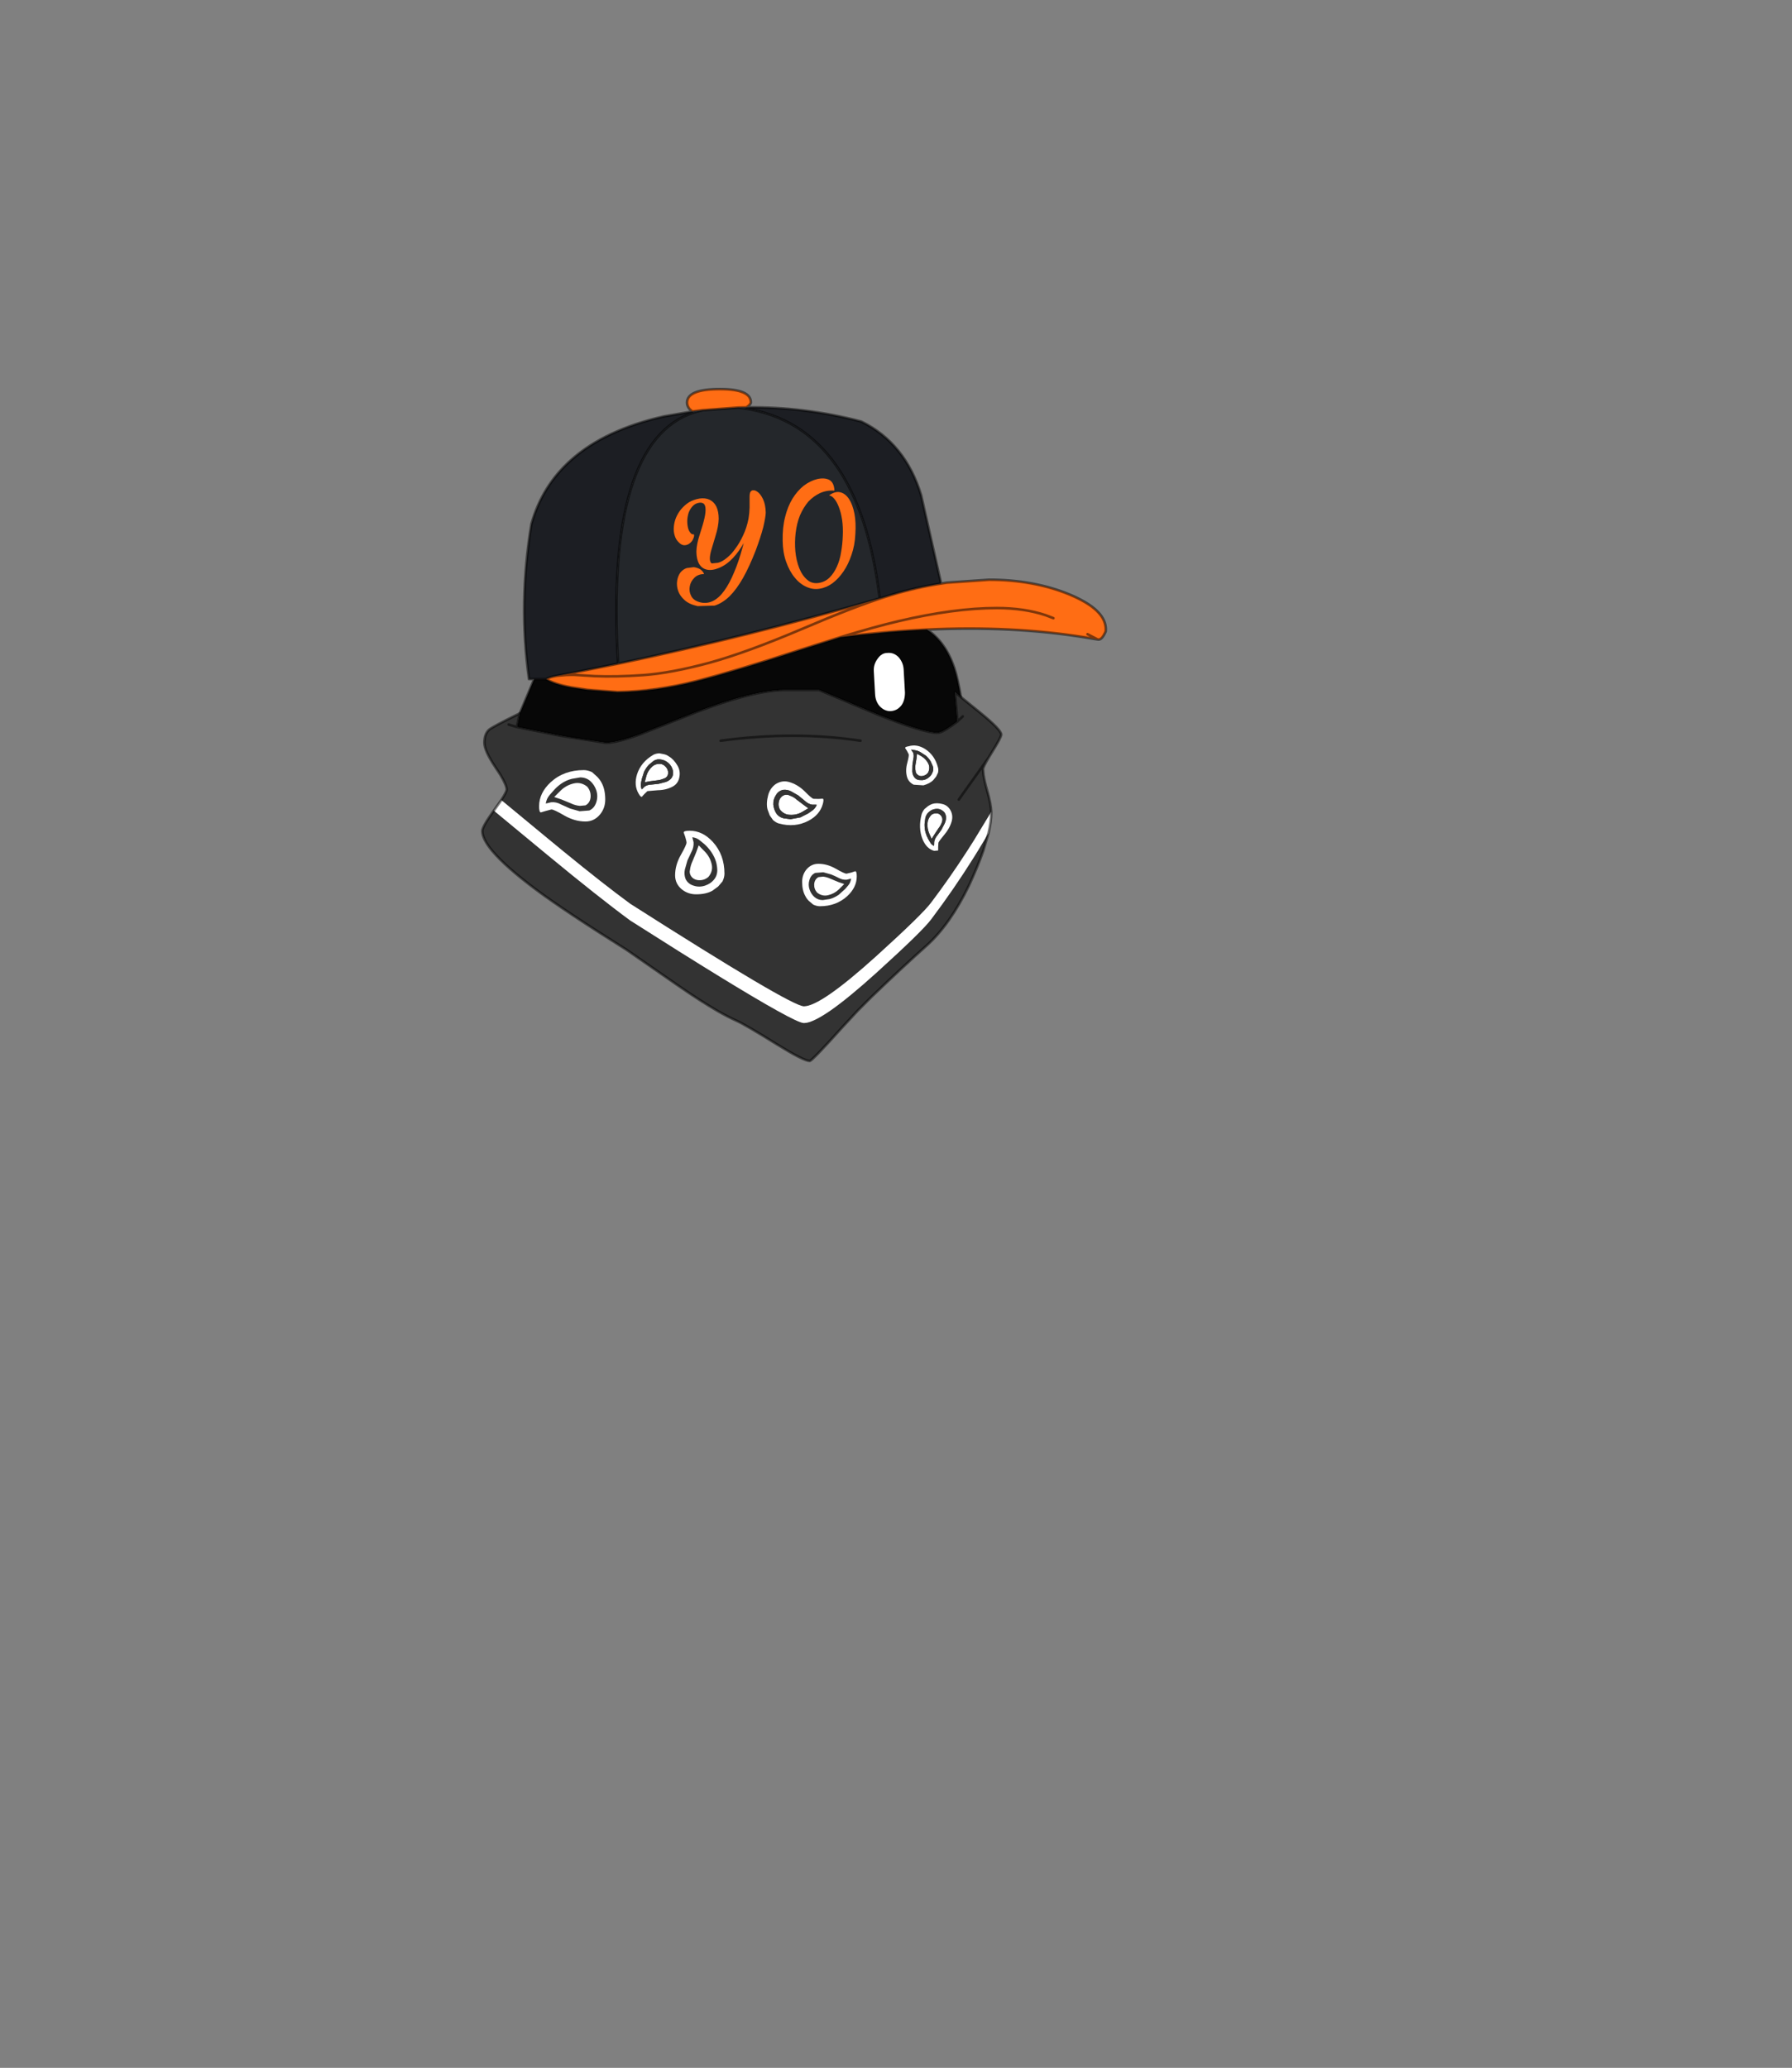 <?xml version="1.0" encoding="UTF-8" standalone="no"?>
<svg xmlns:xlink="http://www.w3.org/1999/xlink" height="531.5px" width="460.6px" xmlns="http://www.w3.org/2000/svg">
  <rect width="100%" height="100%" fill="#808080" stroke="none"/>
  <g transform="matrix(1.0, 0.0, 0.0, 1.0, 193.65, 334.05)">
    <use height="263.05" transform="matrix(0.659, 0.0, 0.0, 0.659, -70.013, -234.372)" width="244.2" xlink:href="#shape0"/>
  </g>
  <defs>
    <g id="shape0" transform="matrix(1.0, 0.0, 0.0, 1.0, 162.65, 97.05)">
      <path d="M-22.4 0.2 Q-9.1 -3.85 0.05 -6.0 21.85 -11.15 38.5 -11.15 49.25 -11.15 57.6 -8.35 L60.6 -7.2 57.6 -8.35 Q49.25 -11.15 38.5 -11.15 21.85 -11.15 0.05 -6.0 -9.1 -3.85 -22.4 0.2 L-38.65 5.35 Q-63.1 13.35 -78.8 17.4 -94.55 21.4 -109.4 21.65 L-121.05 20.75 -127.45 19.8 Q-134.3 18.5 -137.25 16.55 -135.8 15.7 -133.2 15.3 L-132.95 15.25 -129.3 14.95 -128.95 14.95 -127.45 14.9 -126.4 14.9 -118.35 15.4 Q-110.05 15.75 -99.25 15.0 -88.5 14.2 -73.8 10.25 -59.15 6.25 -37.2 -3.1 -17.2 -11.65 -4.95 -15.55 -17.2 -11.65 -37.2 -3.1 -59.15 6.25 -73.8 10.25 -88.5 14.2 -99.25 15.0 -110.05 15.75 -118.35 15.4 L-126.4 14.9 -127.45 14.9 -128.95 14.95 -129.3 14.95 -132.95 15.25 -127.45 14.2 -109.2 10.55 Q-59.6 0.2 -7.15 -14.9 L-4.95 -15.55 -2.7 -16.25 Q7.2 -19.25 16.8 -20.7 L18.95 -21.05 35.5 -22.2 Q52.95 -22.2 67.0 -16.4 70.2 -15.05 72.7 -13.6 81.6 -8.45 81.0 -2.05 79.45 1.55 77.85 1.1 L72.7 0.25 Q44.35 -4.3 11.3 -2.75 -5.0 -2.0 -22.4 0.2 M73.9 -0.95 L77.85 1.1 73.9 -0.95 M-80.25 -87.8 L-81.4 -88.85 Q-82.3 -90.05 -82.3 -91.25 -82.3 -96.55 -69.5 -96.55 -57.4 -96.55 -57.4 -91.4 -57.4 -90.6 -59.15 -89.4 L-62.3 -89.35 -76.35 -88.3 -80.25 -87.8" fill="#ff6d14" fill-rule="evenodd" stroke="none"/>
      <path d="M-59.15 -89.4 Q-36.6 -89.75 -14.3 -83.9 2.85 -75.45 9.0 -55.2 L16.8 -20.7 Q7.2 -19.25 -2.7 -16.25 L-4.95 -15.55 -7.15 -14.9 Q-15.3 -82.2 -59.75 -89.0 L-59.15 -89.4 M-132.95 15.25 L-133.2 15.3 Q-135.8 15.7 -137.25 16.55 L-141.9 16.55 -143.95 16.55 Q-148.1 -13.3 -143.0 -43.95 -138.8 -58.9 -127.45 -68.95 -114.25 -80.7 -91.35 -85.9 L-80.25 -87.8 -79.55 -87.45 Q-114.25 -76.15 -109.2 10.55 L-127.45 14.2 -132.95 15.25" fill="#1c1e23" fill-rule="evenodd" stroke="none"/>
      <path d="M-22.4 0.2 Q-5.0 -2.0 11.3 -2.75 18.55 2.1 21.95 12.25 23.3 16.35 24.5 23.55 L22.15 21.6 23.15 33.1 21.15 34.55 Q17.05 37.5 15.35 37.5 9.9 37.5 -8.6 30.1 L-30.8 20.8 -42.75 20.8 Q-56.05 20.4 -82.3 30.85 L-100.65 38.1 Q-109.7 41.4 -113.95 41.4 L-127.45 39.4 -131.6 38.65 -148.65 35.25 -147.5 29.9 -141.9 16.55 -137.25 16.55 Q-134.3 18.5 -127.45 19.8 L-121.05 20.75 -109.4 21.65 Q-94.55 21.4 -78.8 17.4 -63.1 13.35 -38.65 5.35 L-22.4 0.2" fill="#000000" fill-opacity="0.949" fill-rule="evenodd" stroke="none"/>
      <path d="M-59.15 -89.4 L-59.75 -89.0 -62.3 -89.35 -59.15 -89.4 M-80.25 -87.8 L-76.35 -88.3 -79.55 -87.45 -80.25 -87.8" fill="#2a3e51" fill-rule="evenodd" stroke="none"/>
      <path d="M-59.75 -89.0 Q-15.3 -82.2 -7.15 -14.9 -59.6 0.2 -109.2 10.55 -114.25 -76.15 -79.55 -87.45 L-76.35 -88.3 -62.3 -89.35 -59.75 -89.0" fill="#24272b" fill-rule="evenodd" stroke="none"/>
      <path d="M60.6 -7.2 L57.6 -8.35 Q49.25 -11.15 38.5 -11.15 21.85 -11.15 0.05 -6.0 -9.1 -3.85 -22.4 0.2 -5.0 -2.0 11.3 -2.75 44.35 -4.3 72.7 0.25 L77.85 1.1 73.9 -0.95 M16.8 -20.7 L18.95 -21.05 35.5 -22.2 Q52.95 -22.2 67.0 -16.4 70.2 -15.05 72.7 -13.6 81.6 -8.45 81.0 -2.05 79.45 1.55 77.85 1.1 M-59.15 -89.4 Q-36.6 -89.75 -14.3 -83.9 2.85 -75.45 9.0 -55.2 L16.8 -20.7 Q7.2 -19.25 -2.7 -16.25 L-4.95 -15.55 Q-17.2 -11.65 -37.2 -3.1 -59.15 6.25 -73.8 10.25 -88.5 14.2 -99.25 15.0 -110.05 15.75 -118.35 15.4 L-126.4 14.9 -127.45 14.9 -128.95 14.95 -129.3 14.95 -132.95 15.25 -133.2 15.3 Q-135.8 15.7 -137.25 16.55 -134.3 18.5 -127.45 19.8 L-121.05 20.75 -109.4 21.65 Q-94.55 21.4 -78.8 17.4 -63.1 13.35 -38.65 5.35 L-22.4 0.2 M11.3 -2.75 Q18.55 2.1 21.95 12.25 23.3 16.35 24.5 23.55 M-147.5 29.9 L-141.9 16.55 -143.95 16.55 Q-148.1 -13.3 -143.0 -43.95 -138.8 -58.9 -127.45 -68.95 -114.25 -80.7 -91.35 -85.9 L-80.25 -87.8 -81.4 -88.85 Q-82.3 -90.05 -82.3 -91.25 -82.3 -96.55 -69.5 -96.55 -57.4 -96.55 -57.4 -91.4 -57.4 -90.6 -59.15 -89.4 L-59.75 -89.0 Q-15.3 -82.2 -7.15 -14.9 L-4.95 -15.55 M-80.25 -87.8 L-76.35 -88.3 -62.3 -89.35 -59.15 -89.4 M-76.35 -88.3 L-79.55 -87.45 Q-114.25 -76.15 -109.2 10.55 -59.6 0.2 -7.15 -14.9 M-79.55 -87.45 L-80.25 -87.8 M-59.75 -89.0 L-62.3 -89.35 M-132.95 15.25 L-127.45 14.2 -109.2 10.55 M-137.25 16.55 L-141.9 16.55" fill="none" stroke="#000000" stroke-linecap="round" stroke-linejoin="round" stroke-opacity="0.502" stroke-width="1.0"/>
      <path d="M-24.85 -53.75 Q-25.85 -54.95 -26.9 -55.1 -24.5 -56.8 -22.5 -56.3 -20.5 -55.8 -19.1 -53.65 -17.7 -51.5 -17.0 -47.95 -16.35 -44.45 -16.65 -40.0 -16.85 -35.6 -18.15 -31.9 -19.4 -28.15 -21.3 -25.4 -23.2 -22.6 -25.55 -20.85 -27.95 -19.1 -30.55 -18.7 -33.15 -18.25 -35.7 -19.4 -38.3 -20.55 -40.3 -23.05 -42.35 -25.5 -43.65 -29.2 -44.95 -32.85 -45.0 -37.4 -45.1 -42.55 -44.05 -46.65 -43.0 -50.85 -41.15 -53.85 -39.25 -56.9 -36.8 -58.85 -34.3 -60.75 -31.55 -61.45 -28.65 -62.1 -26.75 -61.1 -24.95 -60.05 -24.8 -56.95 -27.8 -57.15 -30.4 -56.0 -32.95 -54.8 -34.95 -52.7 -36.9 -50.4 -38.25 -47.3 -39.5 -44.2 -39.95 -40.35 -40.35 -36.9 -40.05 -33.3 -39.7 -29.7 -38.55 -26.75 -37.4 -23.85 -35.45 -22.2 -33.55 -20.5 -30.85 -20.95 -28.45 -21.35 -26.7 -23.05 -25.0 -24.75 -23.85 -27.3 -22.7 -29.8 -22.2 -33.0 -21.65 -36.1 -21.55 -39.3 -21.4 -42.65 -21.8 -45.5 -22.25 -48.4 -23.05 -50.45 -23.8 -52.5 -24.85 -53.75" fill="#ff6d14" fill-rule="evenodd" stroke="none"/>
      <path d="M-81.55 -52.4 Q-79.75 -53.45 -77.5 -53.85 -75.2 -54.2 -73.5 -53.4 -71.75 -52.55 -70.85 -50.7 -69.95 -48.8 -69.95 -45.95 -70.0 -43.05 -71.2 -39.25 L-72.75 -34.05 Q-73.4 -31.9 -73.4 -30.45 -73.4 -29.1 -72.7 -28.55 L-70.25 -28.8 Q-68.6 -29.2 -66.8 -30.7 -64.95 -32.15 -63.4 -34.4 -61.75 -36.6 -60.4 -39.55 -59.0 -42.5 -58.3 -46.1 -57.95 -48.25 -57.9 -50.35 L-57.9 -54.45 Q-57.95 -56.5 -57.05 -56.95 -56.05 -57.4 -54.85 -56.5 -53.65 -55.7 -52.65 -53.6 -51.65 -51.45 -51.6 -48.35 -51.65 -46.65 -52.55 -42.75 -53.55 -38.9 -55.5 -33.65 -57.95 -27.35 -60.45 -22.9 -62.95 -18.5 -65.7 -15.75 -68.5 -13.05 -71.55 -12.1 L-78.15 -11.9 Q-81.45 -12.6 -83.25 -14.25 -85.05 -15.85 -85.75 -17.8 -86.45 -19.8 -86.15 -21.8 -85.85 -23.7 -84.85 -25.05 -83.8 -26.3 -82.4 -26.75 L-79.7 -27.1 Q-78.4 -26.95 -77.2 -26.3 -76.05 -25.55 -75.65 -24.4 -78.0 -24.4 -79.45 -22.95 -80.95 -21.45 -81.25 -19.5 -81.6 -17.65 -80.65 -15.8 -79.7 -14.0 -77.05 -13.35 -74.5 -12.75 -72.1 -13.95 -69.75 -15.15 -67.75 -17.95 -65.7 -20.8 -63.95 -25.05 -62.15 -29.25 -60.7 -34.6 L-60.2 -36.5 Q-61.9 -33.35 -64.4 -30.65 -66.9 -28.0 -69.8 -26.8 -72.6 -25.65 -74.65 -26.15 -76.55 -26.6 -77.6 -28.4 -78.6 -30.15 -78.65 -33.15 -78.6 -36.05 -77.3 -39.95 -76.05 -43.75 -75.5 -46.2 -74.95 -48.65 -75.1 -50.05 -75.2 -51.4 -75.85 -51.9 -76.55 -52.4 -77.7 -52.2 -79.15 -51.95 -80.15 -50.85 -81.1 -49.8 -81.65 -48.4 -82.1 -47.0 -82.2 -45.5 -82.25 -43.9 -81.95 -42.6 -81.7 -41.35 -81.05 -40.6 -80.5 -39.75 -79.6 -39.9 -79.4 -39.15 -79.9 -38.15 -80.3 -37.1 -81.25 -36.4 -82.1 -35.7 -83.25 -35.65 -84.4 -35.6 -85.55 -36.8 -86.7 -37.9 -87.15 -39.55 -87.6 -41.05 -87.45 -42.8 -87.3 -44.65 -86.6 -46.4 -85.8 -48.25 -84.6 -49.7 -83.3 -51.25 -81.55 -52.4" fill="#ff6d14" fill-rule="evenodd" stroke="none"/>
      <path d="M2.2 12.95 L2.7 21.8 Q2.7 24.85 1.35 26.75 -0.3 28.9 -2.85 29.05 -5.15 29.15 -7.05 27.25 -8.8 25.35 -8.95 22.45 L-9.45 13.45 Q-9.6 10.8 -7.95 8.6 -6.4 6.35 -4.15 6.35 -1.6 6.1 0.3 8.1 2.1 10.25 2.2 12.95" fill="#ffffff" fill-rule="evenodd" stroke="none"/>
      <path d="M-154.75 63.75 Q-152.65 60.55 -152.65 59.6 -152.65 58.0 -155.1 53.9 L-157.0 51.0 Q-161.35 44.5 -161.35 41.4 -161.35 37.95 -159.5 36.3 -158.2 35.15 -147.5 29.9 L-148.65 35.25 -131.6 38.65 -113.95 41.4 Q-109.7 41.4 -100.65 38.1 L-82.3 30.85 Q-56.05 20.4 -42.75 20.8 L-30.8 20.8 -8.6 30.1 Q9.9 37.5 15.35 37.5 17.05 37.5 21.15 34.55 L23.15 33.1 22.15 21.6 24.5 23.55 32.15 29.75 Q40.25 36.35 40.25 38.2 40.25 39.3 36.7 44.95 L35.4 47.1 Q33.15 50.85 33.15 51.7 L33.35 53.9 Q33.7 56.35 34.75 60.0 36.25 65.25 36.35 68.3 L35.3 70.1 29.5 79.65 26.95 83.65 Q20.3 93.95 12.95 103.7 9.6 108.25 -8.5 124.65 -30.15 144.2 -36.7 144.2 -41.7 144.2 -104.45 104.2 -114.95 96.5 -130.65 83.65 L-136.85 78.55 -154.75 63.75 M35.3 76.6 L33.2 83.65 Q31.1 89.65 27.65 97.1 20.25 112.3 11.2 120.45 2.1 128.55 -10.3 140.45 L-15.7 145.85 -21.6 152.2 Q-33.55 165.5 -34.45 165.5 -36.75 165.5 -47.2 159.05 -59.7 151.25 -63.25 149.7 -66.5 148.25 -70.65 145.85 -77.1 142.1 -85.7 136.15 L-105.95 122.1 Q-129.55 107.3 -141.0 98.8 -153.0 89.85 -158.2 83.65 -162.15 78.95 -162.15 75.8 -162.15 74.1 -157.65 67.85 L-138.55 83.65 -136.85 85.05 Q-116.95 101.5 -104.45 110.7 -63.55 136.75 -47.15 145.85 -38.45 150.7 -36.7 150.7 -33.45 150.7 -26.4 145.85 -19.35 140.95 -8.5 131.15 9.6 114.75 12.95 110.2 21.7 98.6 29.5 86.15 L31.05 83.65 35.3 76.6 M25.25 31.1 L23.15 33.1 25.25 31.1 M-151.85 34.3 L-148.65 35.25 -151.85 34.3 M-14.65 40.6 Q-40.35 36.7 -69.2 40.6 -40.35 36.7 -14.65 40.6 M23.7 63.55 L35.4 47.1 23.7 63.55" fill="#333333" fill-rule="evenodd" stroke="none"/>
      <path d="M36.35 68.3 L36.35 68.7 Q36.35 72.05 35.3 76.6 L31.05 83.65 29.5 86.15 Q21.7 98.6 12.95 110.2 9.6 114.75 -8.5 131.15 -19.35 140.95 -26.4 145.85 -33.45 150.7 -36.7 150.7 -38.45 150.7 -47.15 145.85 -63.55 136.75 -104.45 110.7 -116.95 101.5 -136.85 85.05 L-138.55 83.65 -157.65 67.85 -157.4 67.5 -154.75 63.75 -136.85 78.55 -130.65 83.65 Q-114.95 96.5 -104.45 104.2 -41.7 144.2 -36.7 144.2 -30.15 144.2 -8.5 124.65 9.6 108.25 12.95 103.7 20.3 93.95 26.95 83.65 L29.5 79.65 35.3 70.1 36.35 68.3" fill="#ffffff" fill-rule="evenodd" stroke="none"/>
      <path d="M-154.75 63.75 Q-152.65 60.55 -152.65 59.6 -152.65 58.0 -155.1 53.9 L-157.0 51.0 Q-161.35 44.5 -161.35 41.4 -161.35 37.95 -159.5 36.3 -158.2 35.15 -147.5 29.9 L-148.65 35.25 -131.6 38.65 -113.95 41.4 Q-109.7 41.4 -100.65 38.1 L-82.3 30.85 Q-56.05 20.4 -42.75 20.8 L-30.8 20.8 -8.6 30.1 Q9.9 37.5 15.35 37.5 17.05 37.5 21.15 34.55 L23.15 33.1 22.15 21.6 24.5 23.55 32.15 29.75 Q40.25 36.35 40.25 38.2 40.25 39.3 36.7 44.95 L35.4 47.1 Q33.15 50.85 33.15 51.7 L33.35 53.9 Q33.7 56.35 34.75 60.0 36.25 65.25 36.35 68.3 L36.35 68.7 Q36.35 72.05 35.3 76.6 L33.2 83.65 Q31.1 89.65 27.65 97.1 20.25 112.3 11.2 120.45 2.1 128.55 -10.3 140.45 L-15.7 145.85 -21.6 152.2 Q-33.55 165.5 -34.45 165.5 -36.75 165.5 -47.2 159.05 -59.7 151.25 -63.25 149.7 -66.5 148.25 -70.65 145.85 -77.1 142.1 -85.7 136.15 L-105.95 122.1 Q-129.55 107.3 -141.0 98.8 -153.0 89.85 -158.2 83.65 -162.15 78.95 -162.15 75.8 -162.15 74.1 -157.65 67.85 L-157.4 67.5 -154.75 63.75 M23.15 33.1 L25.25 31.1 M35.4 47.1 L23.7 63.55 M-69.2 40.6 Q-40.35 36.7 -14.65 40.6 M-148.65 35.25 L-151.85 34.3" fill="none" stroke="#000000" stroke-linecap="round" stroke-linejoin="round" stroke-opacity="0.502" stroke-width="1.0"/>
      <path d="M-123.95 54.9 Q-121.7 54.9 -120.05 56.3 -118.45 57.75 -117.7 59.9 -116.95 62.2 -117.65 64.45 -118.35 66.85 -120.4 67.8 L-124.2 68.1 -127.9 67.05 -131.45 65.45 Q-133.35 64.4 -135.3 64.6 L-136.95 65.0 -137.4 65.1 Q-137.1 63.2 -135.95 61.85 L-134.55 60.25 Q-133.2 58.65 -131.45 57.4 -129.45 56.0 -127.2 55.45 L-123.95 54.9 M-126.45 57.25 Q-129.35 57.9 -131.55 60.0 L-134.1 62.55 -131.3 63.5 -127.65 65.0 Q-125.9 65.85 -124.1 66.0 L-121.9 65.8 Q-120.05 64.8 -119.9 62.45 -119.8 60.2 -121.25 58.5 -123.65 56.6 -126.45 57.25" fill="#333333" fill-rule="evenodd" stroke="none"/>
      <path d="M-123.95 54.9 L-127.2 55.45 Q-129.45 56.0 -131.45 57.4 -133.2 58.65 -134.55 60.25 L-135.95 61.85 Q-137.1 63.2 -137.4 65.1 L-136.95 65.0 -135.3 64.6 Q-133.35 64.4 -131.45 65.45 L-127.9 67.05 -124.2 68.1 -120.4 67.8 Q-118.35 66.85 -117.65 64.45 -116.95 62.2 -117.7 59.9 -118.45 57.75 -120.05 56.3 -121.7 54.9 -123.95 54.9 M-126.45 57.25 Q-123.65 56.6 -121.25 58.5 -119.8 60.2 -119.9 62.45 -120.05 64.8 -121.9 65.8 L-124.1 66.0 Q-125.9 65.85 -127.65 65.0 L-131.3 63.5 -134.1 62.55 -131.55 60.0 Q-129.35 57.9 -126.45 57.25 M-137.45 68.0 L-139.3 68.55 Q-140.0 68.55 -140.0 66.15 -140.0 60.95 -135.45 56.75 -130.3 52.05 -122.55 52.05 -121.1 52.05 -119.45 52.8 L-119.4 52.8 -117.4 54.6 Q-116.3 55.7 -115.65 56.95 -114.2 59.55 -114.2 63.55 -114.2 66.8 -116.15 69.25 -118.45 72.1 -121.9 72.1 -126.05 72.1 -130.1 69.8 -134.2 67.4 -135.2 67.4 L-137.45 68.0" fill="#ffffff" fill-rule="evenodd" stroke="none"/>
      <path d="M-79.75 80.2 L-80.15 78.6 -80.25 78.25 Q-78.4 78.45 -77.15 79.6 L-75.55 80.9 Q-74.05 82.25 -72.9 83.9 -71.55 85.85 -70.95 87.95 -70.55 89.45 -70.5 91.1 -70.5 93.25 -71.85 94.85 -73.15 96.4 -75.25 97.1 -77.5 97.85 -79.65 97.15 -81.9 96.5 -82.85 94.55 -83.55 92.8 -83.15 90.85 L-82.15 87.3 -80.55 83.9 Q-79.6 82.1 -79.75 80.2 M-75.35 83.85 L-77.75 81.4 -78.7 84.05 -80.15 87.55 Q-80.95 89.25 -81.15 91.0 -81.45 92.0 -80.9 93.1 -79.95 94.85 -77.7 95.0 -75.55 95.1 -73.95 93.7 -72.05 91.4 -72.7 88.7 -73.35 85.9 -75.35 83.85" fill="#333333" fill-rule="evenodd" stroke="none"/>
      <path d="M-79.75 80.2 Q-79.6 82.1 -80.55 83.9 L-82.15 87.3 -83.15 90.85 Q-83.55 92.8 -82.85 94.55 -81.9 96.5 -79.65 97.15 -77.5 97.85 -75.25 97.1 -73.15 96.4 -71.85 94.85 -70.5 93.25 -70.5 91.1 -70.55 89.45 -70.95 87.95 -71.55 85.85 -72.9 83.9 -74.05 82.25 -75.55 80.9 L-77.15 79.6 Q-78.4 78.45 -80.25 78.25 L-80.15 78.6 -79.75 80.2 M-75.35 83.85 Q-73.35 85.9 -72.7 88.7 -72.05 91.4 -73.95 93.7 -75.55 95.1 -77.7 95.0 -79.95 94.85 -80.9 93.1 -81.45 92.0 -81.15 91.0 -80.95 89.25 -80.15 87.55 L-78.7 84.05 -77.75 81.4 -75.35 83.85 M-68.45 95.45 L-70.15 97.45 -72.4 99.1 Q-74.9 100.5 -78.75 100.5 -81.9 100.5 -84.3 98.6 -86.95 96.4 -86.95 93.1 -86.95 89.1 -84.75 85.2 -82.5 81.25 -82.5 80.35 -82.5 79.75 -83.0 78.1 L-83.6 76.4 Q-83.6 75.7 -81.25 75.7 -76.25 75.7 -72.25 80.05 -67.7 85.05 -67.7 92.45 -67.7 93.85 -68.45 95.45" fill="#ffffff" fill-rule="evenodd" stroke="none"/>
      <path d="M-34.55 94.9 Q-34.0 92.95 -32.3 92.15 L-29.15 91.9 -26.1 92.75 Q-24.6 93.35 -23.15 94.1 -21.6 94.95 -20.0 94.8 L-18.6 94.45 -18.3 94.35 Q-18.5 95.95 -19.45 97.05 L-20.6 98.4 -23.15 100.7 Q-24.85 101.85 -26.65 102.35 L-29.35 102.75 Q-31.2 102.75 -32.55 101.6 -33.9 100.45 -34.5 98.65 -35.15 96.75 -34.55 94.9 M-31.05 93.8 Q-32.55 94.65 -32.7 96.55 -32.8 98.4 -31.6 99.8 -29.6 101.4 -27.3 100.85 -24.9 100.3 -23.1 98.6 L-21.0 96.5 -23.3 95.7 -26.3 94.45 Q-27.75 93.75 -29.25 93.6 L-31.05 93.8" fill="#333333" fill-rule="evenodd" stroke="none"/>
      <path d="M-35.8 90.9 Q-33.9 88.6 -31.05 88.6 -27.65 88.6 -24.3 90.5 -20.9 92.45 -20.1 92.45 L-18.2 92.0 -16.7 91.5 Q-16.1 91.5 -16.1 93.5 -16.1 97.8 -19.85 101.25 -24.15 105.15 -30.5 105.15 -31.7 105.15 -33.1 104.5 L-34.8 103.05 Q-35.7 102.15 -36.2 101.1 -37.4 98.95 -37.4 95.65 -37.4 92.95 -35.8 90.9 M-34.55 94.9 Q-35.15 96.75 -34.5 98.65 -33.9 100.45 -32.55 101.6 -31.2 102.75 -29.35 102.75 L-26.65 102.35 Q-24.85 101.85 -23.15 100.7 L-20.6 98.4 -19.45 97.05 Q-18.5 95.95 -18.3 94.35 L-18.6 94.45 -20.0 94.8 Q-21.6 94.95 -23.15 94.1 -24.6 93.35 -26.1 92.75 L-29.15 91.9 -32.3 92.15 Q-34.0 92.95 -34.55 94.9 M-31.05 93.8 L-29.25 93.6 Q-27.75 93.75 -26.3 94.45 L-23.3 95.7 -21.0 96.5 -23.1 98.6 Q-24.9 100.3 -27.3 100.85 -29.6 101.4 -31.6 99.8 -32.8 98.4 -32.7 96.55 -32.55 94.65 -31.05 93.8" fill="#ffffff" fill-rule="evenodd" stroke="none"/>
      <path d="M20.35 67.55 Q21.55 69.55 20.95 71.95 20.15 74.8 18.05 77.25 15.95 79.75 15.75 80.4 L15.65 82.1 15.65 83.4 14.1 83.55 Q11.1 82.75 9.55 79.0 7.8 74.6 9.2 69.3 9.5 68.3 10.3 67.25 L11.7 66.1 Q12.5 65.55 13.35 65.25 15.1 64.7 17.4 65.3 19.3 65.8 20.35 67.55 M10.65 70.7 L10.35 73.05 Q10.3 74.7 10.7 76.3 11.1 77.7 11.75 78.9 L12.45 80.1 Q12.95 81.1 14.0 81.6 L14.05 81.3 14.1 80.05 Q14.35 78.65 15.3 77.55 L16.9 75.35 18.15 72.95 Q18.8 71.6 18.7 70.25 18.55 68.65 17.3 67.85 16.15 67.0 14.65 67.2 13.25 67.35 12.15 68.3 11.05 69.15 10.65 70.7 M13.2 69.35 Q14.5 68.65 15.75 69.05 17.0 69.6 17.3 71.0 17.35 71.85 17.05 72.55 16.6 73.75 15.75 74.8 L14.2 77.15 13.1 78.9 12.15 76.75 Q11.35 74.9 11.5 72.8 11.65 70.75 13.2 69.35" fill="#ffffff" fill-rule="evenodd" stroke="none"/>
      <path d="M10.65 70.7 Q11.05 69.15 12.15 68.3 13.25 67.35 14.65 67.2 16.15 67.0 17.3 67.85 18.55 68.65 18.7 70.25 18.8 71.6 18.15 72.95 L16.9 75.35 15.3 77.55 Q14.35 78.65 14.1 80.05 L14.05 81.3 14.0 81.6 Q12.95 81.1 12.45 80.1 L11.75 78.9 Q11.1 77.7 10.7 76.3 10.3 74.7 10.35 73.05 L10.65 70.7 M13.2 69.35 Q11.65 70.75 11.5 72.8 11.35 74.9 12.15 76.75 L13.1 78.9 14.2 77.15 15.75 74.8 Q16.6 73.75 17.05 72.55 17.35 71.85 17.3 71.0 17.0 69.6 15.75 69.05 14.5 68.65 13.2 69.35" fill="#333333" fill-rule="evenodd" stroke="none"/>
      <path d="M-89.55 49.3 Q-90.8 48.2 -92.35 47.95 -93.85 47.6 -95.25 48.4 L-97.1 49.9 Q-98.25 51.1 -99.05 52.7 L-99.95 55.55 -100.25 57.05 Q-100.5 58.3 -99.95 59.6 L-99.75 59.4 -98.85 58.5 Q-97.7 57.7 -96.15 57.7 L-93.35 57.4 -90.65 56.7 Q-89.25 56.25 -88.35 55.15 -87.45 53.8 -87.85 52.1 -88.25 50.45 -89.55 49.3 M-93.15 45.5 L-91.3 45.85 Q-90.2 46.1 -89.4 46.7 -87.5 47.8 -86.05 50.25 -84.85 52.3 -85.25 54.55 -85.6 57.15 -87.75 58.4 -90.35 59.85 -93.7 59.9 L-97.75 60.25 -99.0 61.45 -99.9 62.45 Q-100.35 62.7 -101.2 61.2 -103.1 57.95 -101.8 53.7 -100.25 48.9 -95.45 46.1 -94.55 45.6 -93.15 45.5 M-90.05 54.45 Q-90.6 55.2 -91.35 55.35 -92.5 55.9 -93.95 56.05 L-96.7 56.4 -98.8 56.8 -98.15 54.3 Q-97.55 52.2 -95.95 50.75 -94.45 49.35 -92.25 49.7 -90.75 50.2 -90.0 51.65 -89.3 53.2 -90.05 54.45" fill="#ffffff" fill-rule="evenodd" stroke="none"/>
      <path d="M-89.55 49.3 Q-88.25 50.45 -87.85 52.1 -87.45 53.8 -88.35 55.15 -89.25 56.25 -90.65 56.7 L-93.35 57.4 -96.15 57.7 Q-97.7 57.7 -98.85 58.5 L-99.75 59.4 -99.95 59.6 Q-100.5 58.3 -100.25 57.05 L-99.95 55.55 -99.05 52.7 Q-98.25 51.1 -97.1 49.9 L-95.25 48.4 Q-93.85 47.6 -92.35 47.95 -90.8 48.2 -89.55 49.3 M-90.05 54.45 Q-89.3 53.2 -90.0 51.65 -90.75 50.2 -92.25 49.7 -94.45 49.35 -95.95 50.75 -97.55 52.2 -98.15 54.3 L-98.8 56.8 -96.7 56.4 -93.95 56.05 Q-92.5 55.9 -91.35 55.35 -90.6 55.2 -90.05 54.45" fill="#333333" fill-rule="evenodd" stroke="none"/>
      <path d="M-44.75 59.75 Q-46.65 60.1 -47.65 61.85 -48.75 63.5 -48.65 65.5 -48.45 67.4 -47.5 68.9 -46.5 70.4 -44.65 70.85 L-41.9 71.2 -38.1 70.5 -35.05 68.95 -33.55 67.9 Q-32.3 67.05 -31.7 65.6 L-32.05 65.55 -33.5 65.55 Q-35.1 65.25 -36.35 64.05 L-38.9 61.95 Q-40.25 61.2 -41.7 60.35 -43.15 59.6 -44.75 59.75 M-47.85 57.6 Q-45.35 55.95 -42.65 56.65 -39.3 57.55 -36.5 60.25 -33.75 63.05 -33.0 63.25 L-31.0 63.3 -29.4 63.2 Q-28.8 63.3 -29.35 65.3 -30.5 69.5 -35.0 71.85 -40.2 74.55 -46.4 72.9 -47.55 72.6 -48.75 71.55 L-50.05 69.7 -50.9 67.4 Q-51.5 65.05 -50.65 61.8 -49.95 59.2 -47.85 57.6 M-46.1 67.4 Q-46.95 65.75 -46.35 63.85 -45.65 62.1 -44.05 61.7 -42.95 61.55 -42.2 62.0 -40.75 62.45 -39.55 63.55 L-36.9 65.55 -35.0 66.95 -37.5 68.45 Q-39.7 69.65 -42.15 69.5 -44.5 69.45 -46.1 67.4" fill="#ffffff" fill-rule="evenodd" stroke="none"/>
      <path d="M-44.75 59.75 Q-43.15 59.6 -41.7 60.35 -40.25 61.2 -38.9 61.95 L-36.35 64.05 Q-35.1 65.25 -33.5 65.55 L-32.05 65.55 -31.7 65.6 Q-32.3 67.05 -33.55 67.9 L-35.05 68.95 -38.1 70.5 -41.9 71.2 -44.65 70.85 Q-46.5 70.4 -47.5 68.9 -48.45 67.4 -48.65 65.5 -48.75 63.5 -47.65 61.85 -46.65 60.1 -44.75 59.75 M-46.1 67.4 Q-44.5 69.45 -42.15 69.5 -39.7 69.65 -37.5 68.45 L-35.0 66.95 -36.9 65.55 -39.55 63.55 Q-40.75 62.45 -42.2 62.0 -42.95 61.55 -44.05 61.7 -45.65 62.1 -46.35 63.85 -46.95 65.75 -46.1 67.4" fill="#333333" fill-rule="evenodd" stroke="none"/>
      <path d="M4.15 45.85 L3.45 44.5 2.8 43.5 Q2.6 43.0 4.15 42.75 7.35 41.8 10.6 43.85 14.35 46.3 15.55 50.95 15.85 51.85 15.6 53.05 L14.85 54.6 13.7 56.0 Q12.4 57.3 9.9 58.0 L6.1 57.75 Q4.05 56.7 3.5 54.7 2.8 52.2 3.6 49.25 4.35 46.4 4.15 45.85 M5.2 44.05 L5.25 44.35 5.9 45.25 Q6.3 46.45 5.95 47.75 L5.6 50.15 5.55 52.65 Q5.65 53.9 6.35 54.85 7.25 56.0 8.8 55.95 10.3 56.1 11.55 55.25 12.8 54.4 13.35 53.2 13.95 52.0 13.6 50.6 L12.75 48.7 Q12.05 47.5 10.9 46.45 L8.65 45.0 7.4 44.45 5.2 44.05 M7.4 45.7 Q8.35 46.15 9.3 46.75 10.95 47.8 11.8 49.5 12.6 51.05 11.8 52.9 11.1 54.05 9.6 54.35 8.25 54.6 7.4 53.65 6.8 53.0 6.85 52.35 6.6 51.25 6.8 50.0 L7.2 47.55 7.4 45.7" fill="#ffffff" fill-rule="evenodd" stroke="none"/>
      <path d="M5.2 44.05 L7.4 44.45 8.65 45.0 10.9 46.45 Q12.05 47.5 12.75 48.7 L13.6 50.6 Q13.95 52.0 13.35 53.2 12.8 54.4 11.55 55.25 10.3 56.1 8.8 55.95 7.25 56.0 6.35 54.85 5.65 53.9 5.55 52.65 L5.6 50.15 5.95 47.75 Q6.3 46.45 5.9 45.25 L5.25 44.35 5.2 44.05 M7.4 45.7 L7.2 47.55 6.8 50.0 Q6.6 51.25 6.85 52.35 6.8 53.0 7.4 53.65 8.25 54.6 9.6 54.35 11.1 54.05 11.8 52.9 12.6 51.05 11.8 49.5 10.95 47.8 9.3 46.75 8.35 46.15 7.4 45.7" fill="#333333" fill-rule="evenodd" stroke="none"/>
    </g>
  </defs>
</svg>
